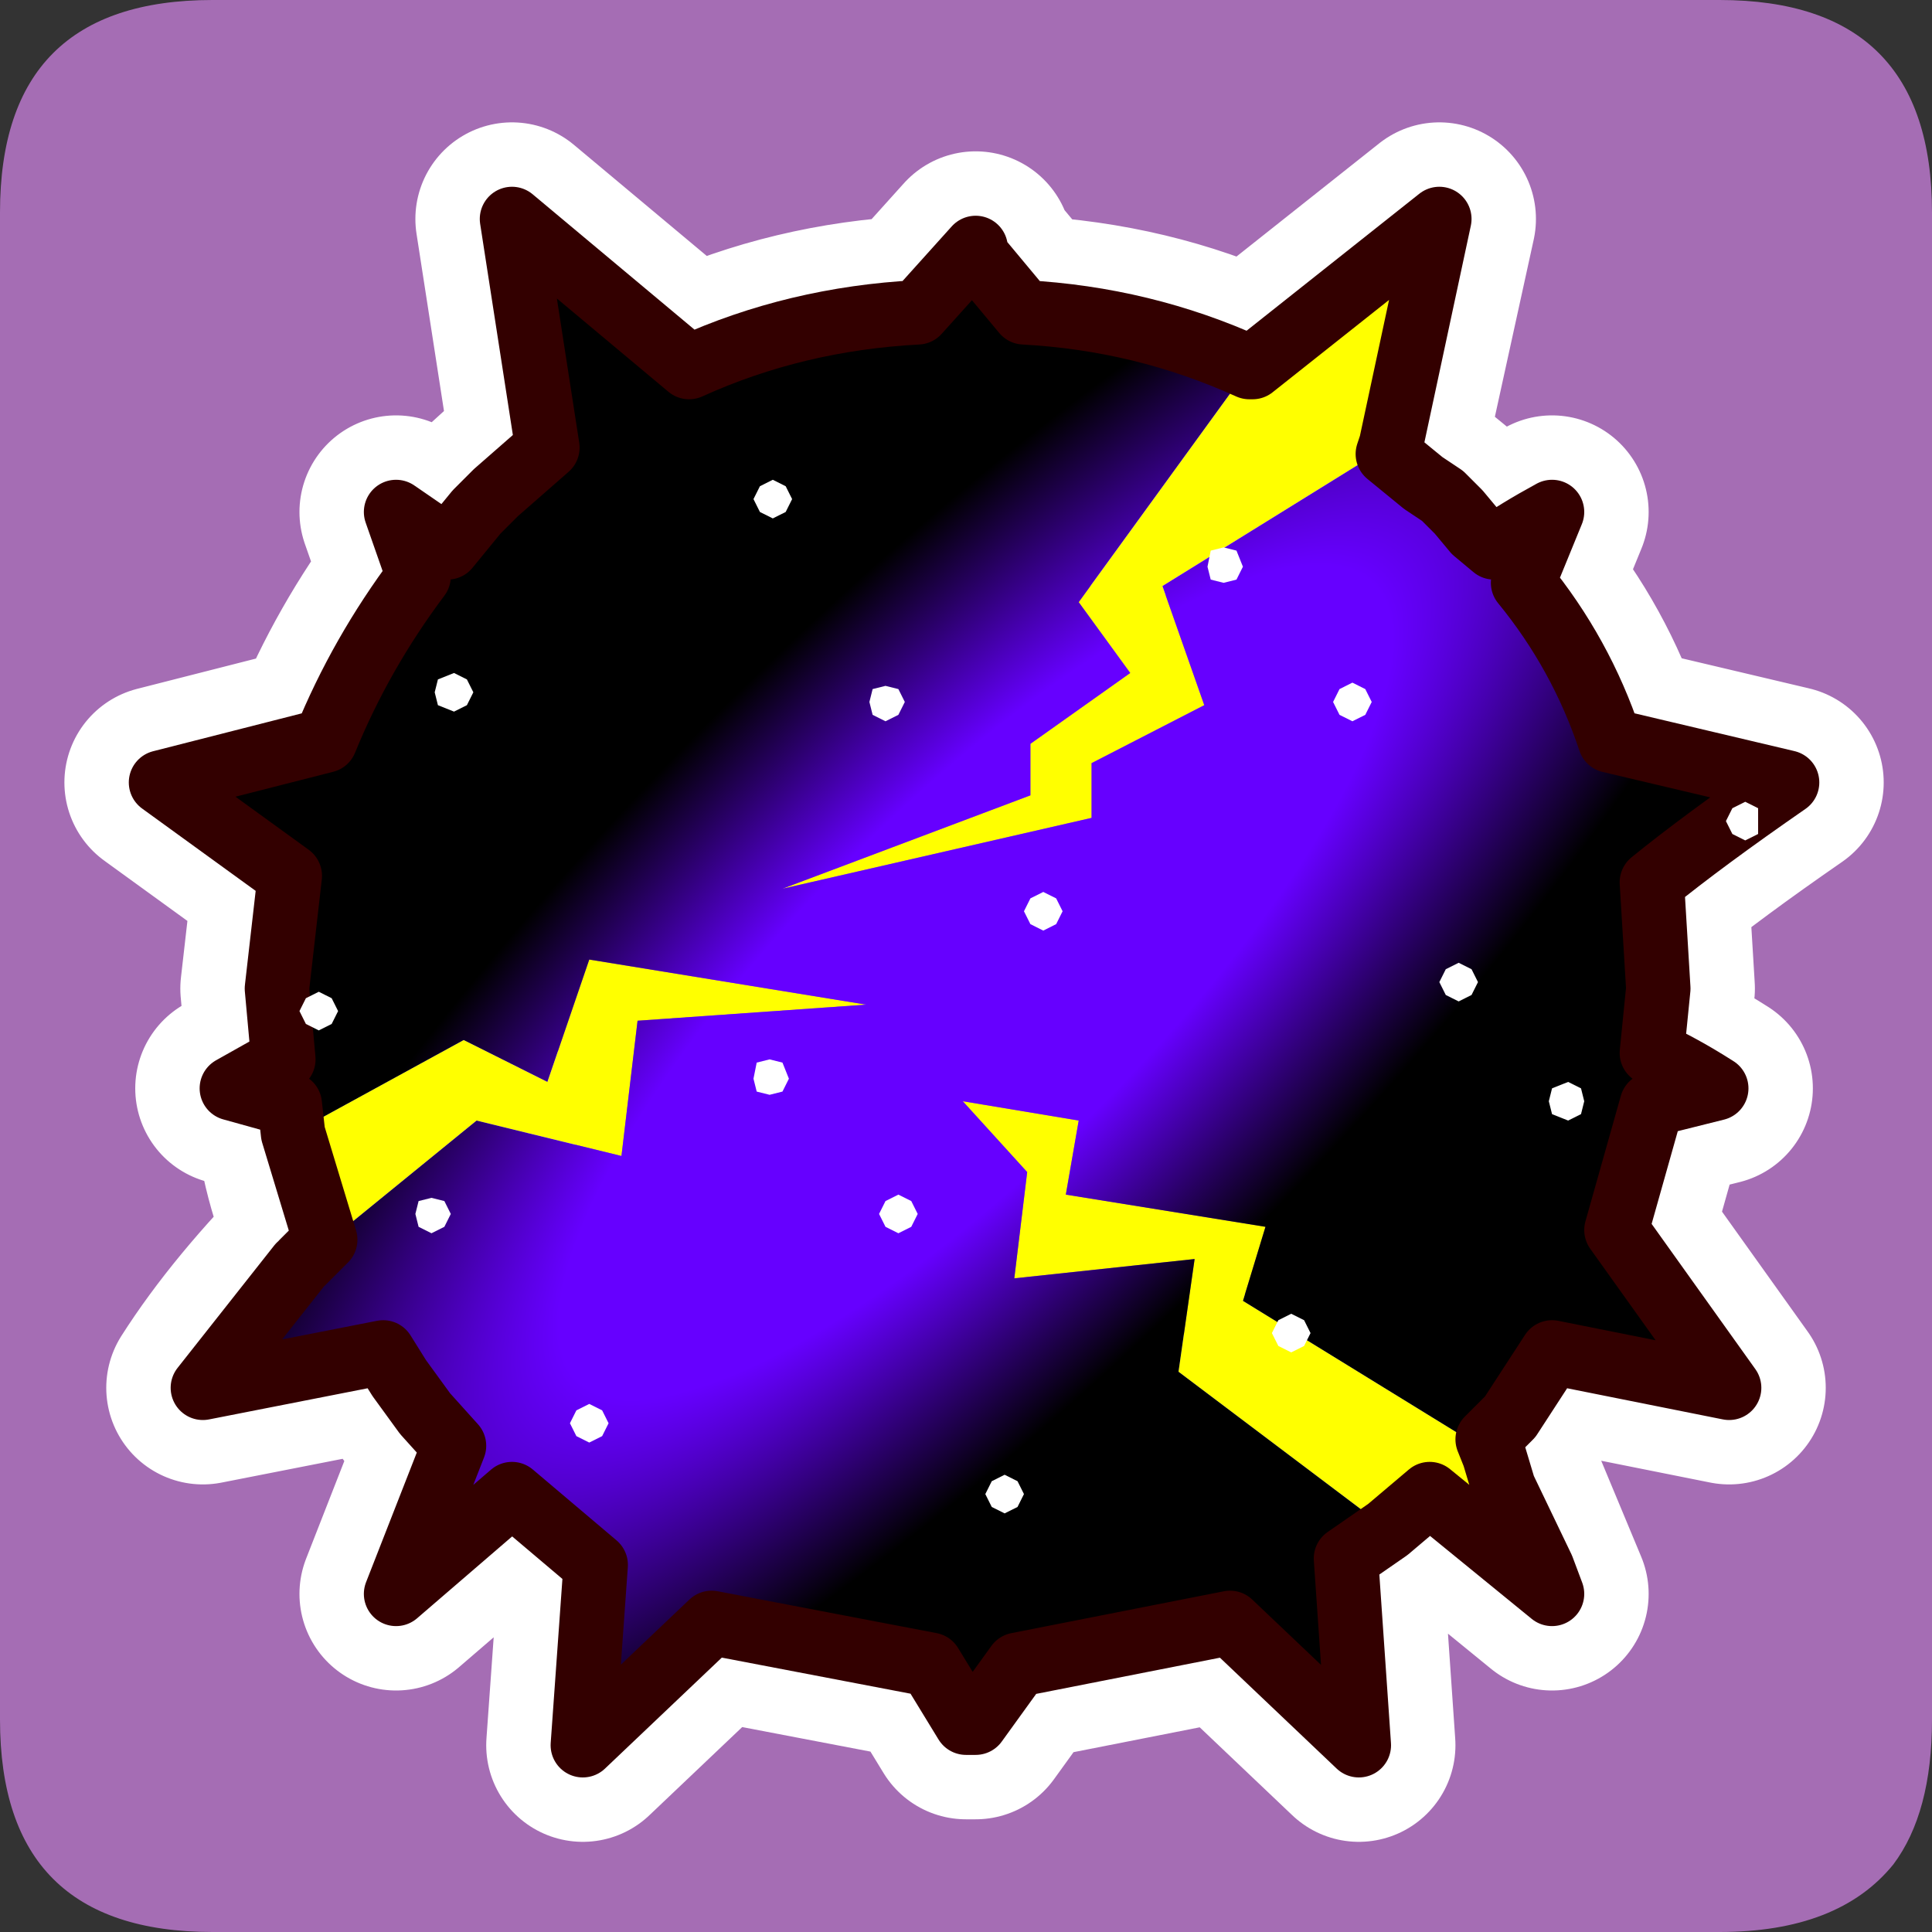 <?xml version="1.0" encoding="UTF-8" standalone="no"?>
<svg xmlns:ffdec="https://www.free-decompiler.com/flash" xmlns:xlink="http://www.w3.org/1999/xlink" ffdec:objectType="frame" height="30.0px" width="30.0px" xmlns="http://www.w3.org/2000/svg">
  <rect width="100%" height="100%" fill="#333333" stroke="none"/>
  <g transform="matrix(1.0, 0.0, 0.0, 1.0, 0.0, 0.0)">
    <use ffdec:characterId="1" height="30.0" transform="matrix(1.0, 0.0, 0.0, 1.0, 0.0, 0.0)" width="30.0" xlink:href="#shape0"/>
  </g>
  <defs>
    <g id="shape0" transform="matrix(1.0, 0.0, 0.0, 1.0, 0.0, 0.0)">
      <path d="M0.0 0.0 L30.0 0.0 30.0 30.0 0.0 30.0 0.0 0.0" fill="#33cc66" fill-opacity="0.0" fill-rule="evenodd" stroke="none"/>
      <path d="M30.0 26.7 Q30.0 28.15 29.4 28.95 28.55 30.0 26.7 30.0 L3.3 30.0 Q0.0 30.0 0.0 26.7 L0.0 3.3 Q0.0 0.0 3.3 0.0 L26.7 0.0 Q30.0 0.0 30.0 3.3 L30.0 26.7" fill="#a56db4" fill-rule="evenodd" stroke="none"/>
      <path d="M12.35 7.5 L10.8 6.4 9.15 5.05 9.6 7.5 9.95 9.7 9.25 9.7 7.95 9.05 8.8 9.05 8.7 7.7 8.05 8.25 7.95 8.25 7.5 8.8 7.6 8.8 7.95 10.05 8.25 11.5 7.95 11.5 Q6.15 11.7 4.4 12.25 7.05 14.05 7.05 14.8 7.05 15.25 5.3 16.25 7.25 16.55 7.5 17.35 5.85 18.9 5.05 20.25 L7.95 19.65 8.15 19.65 8.25 19.65 8.5 19.9 Q8.7 20.35 7.95 22.0 L7.6 22.9 8.25 22.35 8.25 22.2 8.6 22.0 Q9.05 21.55 9.35 21.45 L9.5 21.35 Q10.05 21.0 10.15 21.2 L10.25 22.0 Q10.35 23.2 10.05 24.75 L12.7 22.2 13.05 22.2 13.7 22.9 14.7 23.75 15.15 24.45 15.15 24.55 15.35 24.55 15.35 24.45 16.25 23.2 Q17.25 22.2 17.7 22.2 L17.8 22.1 Q18.55 23.1 20.45 24.75 L20.35 22.65 20.35 22.55 20.35 22.0 20.35 21.2 Q20.55 20.9 22.0 22.0 L23.0 22.9 22.55 22.0 22.2 21.0 Q21.9 20.0 22.1 19.9 22.1 19.65 22.45 19.65 L25.45 20.25 24.35 18.8 23.45 17.7 23.0 17.35 Q23.2 16.55 25.1 16.25 L24.0 15.6 24.0 15.45 23.45 14.8 Q23.45 14.05 26.1 12.25 24.35 11.7 22.35 11.5 22.1 10.8 23.0 8.8 L21.9 9.5 21.8 9.5 21.55 9.6 20.55 9.7 20.9 7.6 20.9 7.5 21.1 6.85 21.45 5.05 Q19.55 6.4 18.1 7.5 L17.9 7.7 17.7 7.8 17.25 7.5 15.35 5.4 15.35 5.3 15.25 5.4 14.15 6.6 13.25 7.5 13.05 7.7 12.8 7.8 12.6 7.7 12.35 7.5 M13.8 5.4 L11.15 6.05 12.05 6.7 12.15 6.85 Q12.35 6.7 12.5 6.7 L13.8 5.4 M10.7 5.7 L7.95 3.4 8.5 6.95 7.4 7.95 6.95 8.5 6.15 7.95 6.5 8.95 Q5.6 10.15 5.05 11.5 L2.5 12.15 4.5 13.6 4.3 15.35 4.4 16.45 3.6 16.9 4.5 17.15 Q4.6 18.25 5.05 19.25 3.85 20.45 3.15 21.55 L5.95 21.0 7.05 22.45 6.15 24.75 7.95 23.2 9.25 24.3 9.05 27.1 11.05 25.2 14.45 25.85 15.0 26.75 15.15 26.75 15.8 25.85 19.1 25.2 21.1 27.1 20.9 24.2 22.2 23.2 24.1 24.75 23.1 22.35 23.45 22.0 24.1 21.0 26.85 21.55 25.1 19.1 25.65 17.15 26.65 16.9 Q26.1 16.55 25.65 16.35 L25.75 15.35 25.65 13.7 Q26.45 13.05 27.75 12.15 L25.0 11.5 Q24.55 10.15 23.65 9.05 L24.1 7.95 Q23.55 8.25 23.2 8.5 L22.65 7.95 22.1 7.5 21.55 7.05 22.35 3.4 19.45 5.7 Q17.8 4.95 15.9 4.85 L15.15 3.95 15.15 3.85 14.25 4.85 Q12.35 4.95 10.7 5.7 M19.0 5.95 L16.35 5.4 17.9 6.85 18.1 6.7 19.0 5.95 M21.55 7.5 L21.35 9.05 Q21.8 9.25 22.9 8.7 L22.45 8.25 21.55 7.5 M24.55 11.35 L23.55 9.5 Q23.1 10.6 23.2 11.15 L24.55 11.35 M25.3 16.0 Q24.55 15.45 24.55 15.15 24.55 14.7 25.2 14.05 L25.3 15.25 25.3 16.0 M24.65 18.8 L24.1 18.1 Q24.2 17.7 25.1 17.35 L24.65 18.8 M18.1 24.0 L17.9 24.0 Q17.45 24.0 16.45 25.1 L18.7 24.65 18.1 24.0 M12.35 24.0 L12.15 24.0 12.05 24.0 11.6 24.55 13.25 25.0 13.6 25.1 13.35 24.75 12.5 24.0 12.35 24.0 M23.0 21.65 L23.55 21.0 23.35 21.0 Q23.1 21.0 23.0 21.2 L23.0 21.65 M21.0 22.9 L21.0 23.45 21.65 22.9 Q21.1 22.55 21.0 22.9 M6.7 9.8 L5.85 11.35 6.85 11.15 6.7 9.8 M5.15 15.9 L5.6 15.15 5.15 14.15 5.05 15.25 5.15 15.9 M6.05 18.1 Q5.95 17.7 5.3 17.45 L5.6 18.55 6.05 18.1 M8.7 22.9 L9.25 23.2 9.15 22.9 Q9.05 22.65 8.7 22.9 Z" fill="none" stroke="#ffffff" stroke-linecap="round" stroke-linejoin="round" stroke-width="3.0"/>
      <path d="M4.55 17.6 L7.2 16.15 8.5 16.8 9.15 14.9 13.45 15.6 9.9 15.85 9.65 17.95 7.4 17.4 4.7 19.6 5.05 19.25 4.55 17.6 M21.55 23.75 L18.3 21.3 18.55 19.55 15.75 19.85 15.95 18.2 14.95 17.1 16.75 17.4 16.55 18.55 19.65 19.05 19.3 20.2 23.2 22.6 23.35 23.1 23.95 24.35 24.1 24.75 22.2 23.2 21.55 23.75 M21.6 6.9 L18.05 9.1 18.7 10.95 16.95 11.85 16.95 12.7 12.15 13.8 16.0 12.35 16.0 11.55 17.55 10.45 16.75 9.35 19.4 5.7 19.45 5.7 22.35 3.4 21.6 6.9" fill="#ffff00" fill-rule="evenodd" stroke="none"/>
      <path d="M4.55 17.6 L4.5 17.15 3.6 16.9 4.4 16.45 4.3 15.35 4.5 13.6 2.5 12.15 5.05 11.5 Q5.6 10.15 6.5 8.95 L6.15 7.95 6.95 8.5 7.4 7.95 7.7 7.65 8.1 7.3 8.5 6.95 7.95 3.4 10.7 5.7 Q12.35 4.95 14.25 4.85 L15.15 3.85 15.15 3.95 15.9 4.85 Q17.75 4.95 19.4 5.7 L16.75 9.35 17.55 10.45 16.0 11.55 16.0 12.35 12.15 13.8 16.95 12.7 16.95 11.85 18.7 10.95 18.05 9.1 21.6 6.9 21.55 7.05 22.1 7.5 22.4 7.7 22.65 7.95 22.9 8.25 23.2 8.5 Q23.55 8.25 24.1 7.95 L23.65 9.05 Q24.55 10.15 25.0 11.5 L27.75 12.15 Q26.45 13.05 25.65 13.7 L25.75 15.35 25.65 16.35 Q26.1 16.55 26.65 16.9 L25.65 17.15 25.1 19.1 26.85 21.55 24.1 21.0 23.45 22.0 23.1 22.35 23.2 22.6 19.3 20.2 19.65 19.05 16.55 18.55 16.75 17.4 14.95 17.1 15.95 18.2 15.75 19.85 18.55 19.55 18.3 21.3 21.55 23.75 20.9 24.2 21.1 27.1 19.1 25.2 15.8 25.85 15.15 26.75 15.0 26.75 14.45 25.85 11.05 25.2 9.05 27.1 9.25 24.3 7.95 23.2 6.15 24.75 7.05 22.45 6.6 21.95 6.2 21.4 5.95 21.0 3.15 21.55 4.65 19.65 4.7 19.6 7.4 17.4 9.65 17.95 9.9 15.85 13.45 15.6 9.15 14.9 8.5 16.8 7.2 16.15 4.55 17.6" fill="url(#gradient0)" fill-rule="evenodd" stroke="none"/>
      <path d="M19.4 5.7 Q17.75 4.95 15.9 4.85 L15.15 3.95 15.15 3.85 14.25 4.85 Q12.35 4.95 10.7 5.7 L7.95 3.4 8.5 6.95 8.1 7.3 7.7 7.65 7.4 7.95 6.95 8.5 6.15 7.95 6.5 8.95 Q5.6 10.15 5.05 11.5 L2.5 12.15 4.5 13.6 4.3 15.35 4.4 16.45 3.6 16.9 4.5 17.15 4.55 17.6 5.05 19.25 4.7 19.6 M4.65 19.65 L3.15 21.55 5.95 21.0 6.2 21.4 6.6 21.95 7.05 22.45 6.15 24.75 7.95 23.2 9.25 24.3 9.05 27.1 11.05 25.2 14.45 25.85 15.0 26.75 15.15 26.75 15.8 25.85 19.1 25.2 21.1 27.1 20.9 24.2 21.55 23.75 22.2 23.2 24.1 24.75 23.95 24.35 23.35 23.1 23.2 22.6 23.1 22.35 23.45 22.0 24.1 21.0 26.85 21.55 25.1 19.1 25.65 17.15 26.65 16.9 Q26.1 16.55 25.65 16.35 L25.75 15.35 25.65 13.7 Q26.45 13.05 27.75 12.15 L25.0 11.5 Q24.55 10.15 23.65 9.05 L24.1 7.95 Q23.55 8.25 23.2 8.5 L22.9 8.25 22.65 7.95 22.4 7.7 22.1 7.5 21.55 7.05 21.6 6.9 22.35 3.4 19.45 5.7 19.4 5.7" fill="none" stroke="#330000" stroke-linecap="round" stroke-linejoin="round" stroke-width="1.0"/>
      <path d="M9.15 21.8 L9.35 21.9 9.45 22.1 9.35 22.3 9.15 22.4 8.95 22.3 8.85 22.1 8.95 21.9 9.15 21.8 M6.9 19.05 L6.7 19.15 6.5 19.05 6.45 18.85 6.5 18.65 6.7 18.6 6.9 18.65 7.0 18.85 6.9 19.05 M4.95 16.0 L4.75 15.9 4.65 15.7 4.75 15.5 4.95 15.4 5.15 15.5 5.25 15.7 5.15 15.9 4.95 16.0 M6.75 10.75 L6.8 10.55 7.05 10.45 7.25 10.55 7.35 10.75 7.25 10.95 7.05 11.05 6.8 10.95 6.75 10.75 M15.6 23.5 L15.4 23.4 15.3 23.2 15.4 23.0 15.6 22.9 15.8 23.0 15.9 23.2 15.8 23.4 15.6 23.5 M14.15 18.65 L14.25 18.85 14.15 19.05 13.95 19.15 13.75 19.05 13.65 18.85 13.75 18.65 13.95 18.55 14.15 18.65 M12.15 16.5 L12.25 16.75 12.15 16.95 11.95 17.0 11.75 16.95 11.7 16.75 11.75 16.5 11.95 16.45 12.15 16.5 M13.75 11.2 L13.55 11.1 13.5 10.9 13.55 10.7 13.75 10.65 13.95 10.7 14.05 10.9 13.95 11.1 13.75 11.2 M16.5 14.15 L16.4 14.35 16.2 14.45 16.0 14.35 15.9 14.15 16.0 13.95 16.2 13.85 16.4 13.95 16.5 14.15 M18.8 9.0 L18.75 8.8 18.8 8.55 19.0 8.5 19.2 8.55 19.3 8.8 19.2 9.0 19.0 9.05 18.8 9.0 M20.05 20.4 L20.25 20.5 20.35 20.7 20.25 20.9 20.05 21.0 19.85 20.9 19.75 20.7 19.85 20.5 20.05 20.4 M24.6 17.1 L24.55 17.3 24.35 17.4 24.1 17.3 24.05 17.1 24.1 16.9 24.35 16.8 24.55 16.9 24.6 17.1 M22.85 15.45 L22.65 15.55 22.45 15.45 22.35 15.25 22.45 15.05 22.65 14.95 22.85 15.05 22.95 15.25 22.85 15.45 M20.7 10.9 L20.8 10.7 21.0 10.6 21.2 10.7 21.3 10.9 21.2 11.1 21.0 11.2 20.8 11.1 20.7 10.9 M27.1 12.45 L27.3 12.55 27.3 12.95 27.1 13.05 26.9 12.95 26.8 12.75 26.9 12.55 27.1 12.45 M12.0 8.05 L11.8 7.95 11.7 7.75 11.8 7.55 12.0 7.45 12.2 7.55 12.3 7.75 12.2 7.95 12.0 8.05" fill="#ffffff" fill-rule="evenodd" stroke="none"/>
    </g>
    <radialGradient cx="0" cy="0" gradientTransform="matrix(0.005, 0.005, -0.016, 0.016, 15.15, 15.25)" gradientUnits="userSpaceOnUse" id="gradient0" r="819.2" spreadMethod="pad">
      <stop offset="0.471" stop-color="#6600ff"/>
      <stop offset="1.0" stop-color="#000000"/>
    </radialGradient>
  </defs>
</svg>

